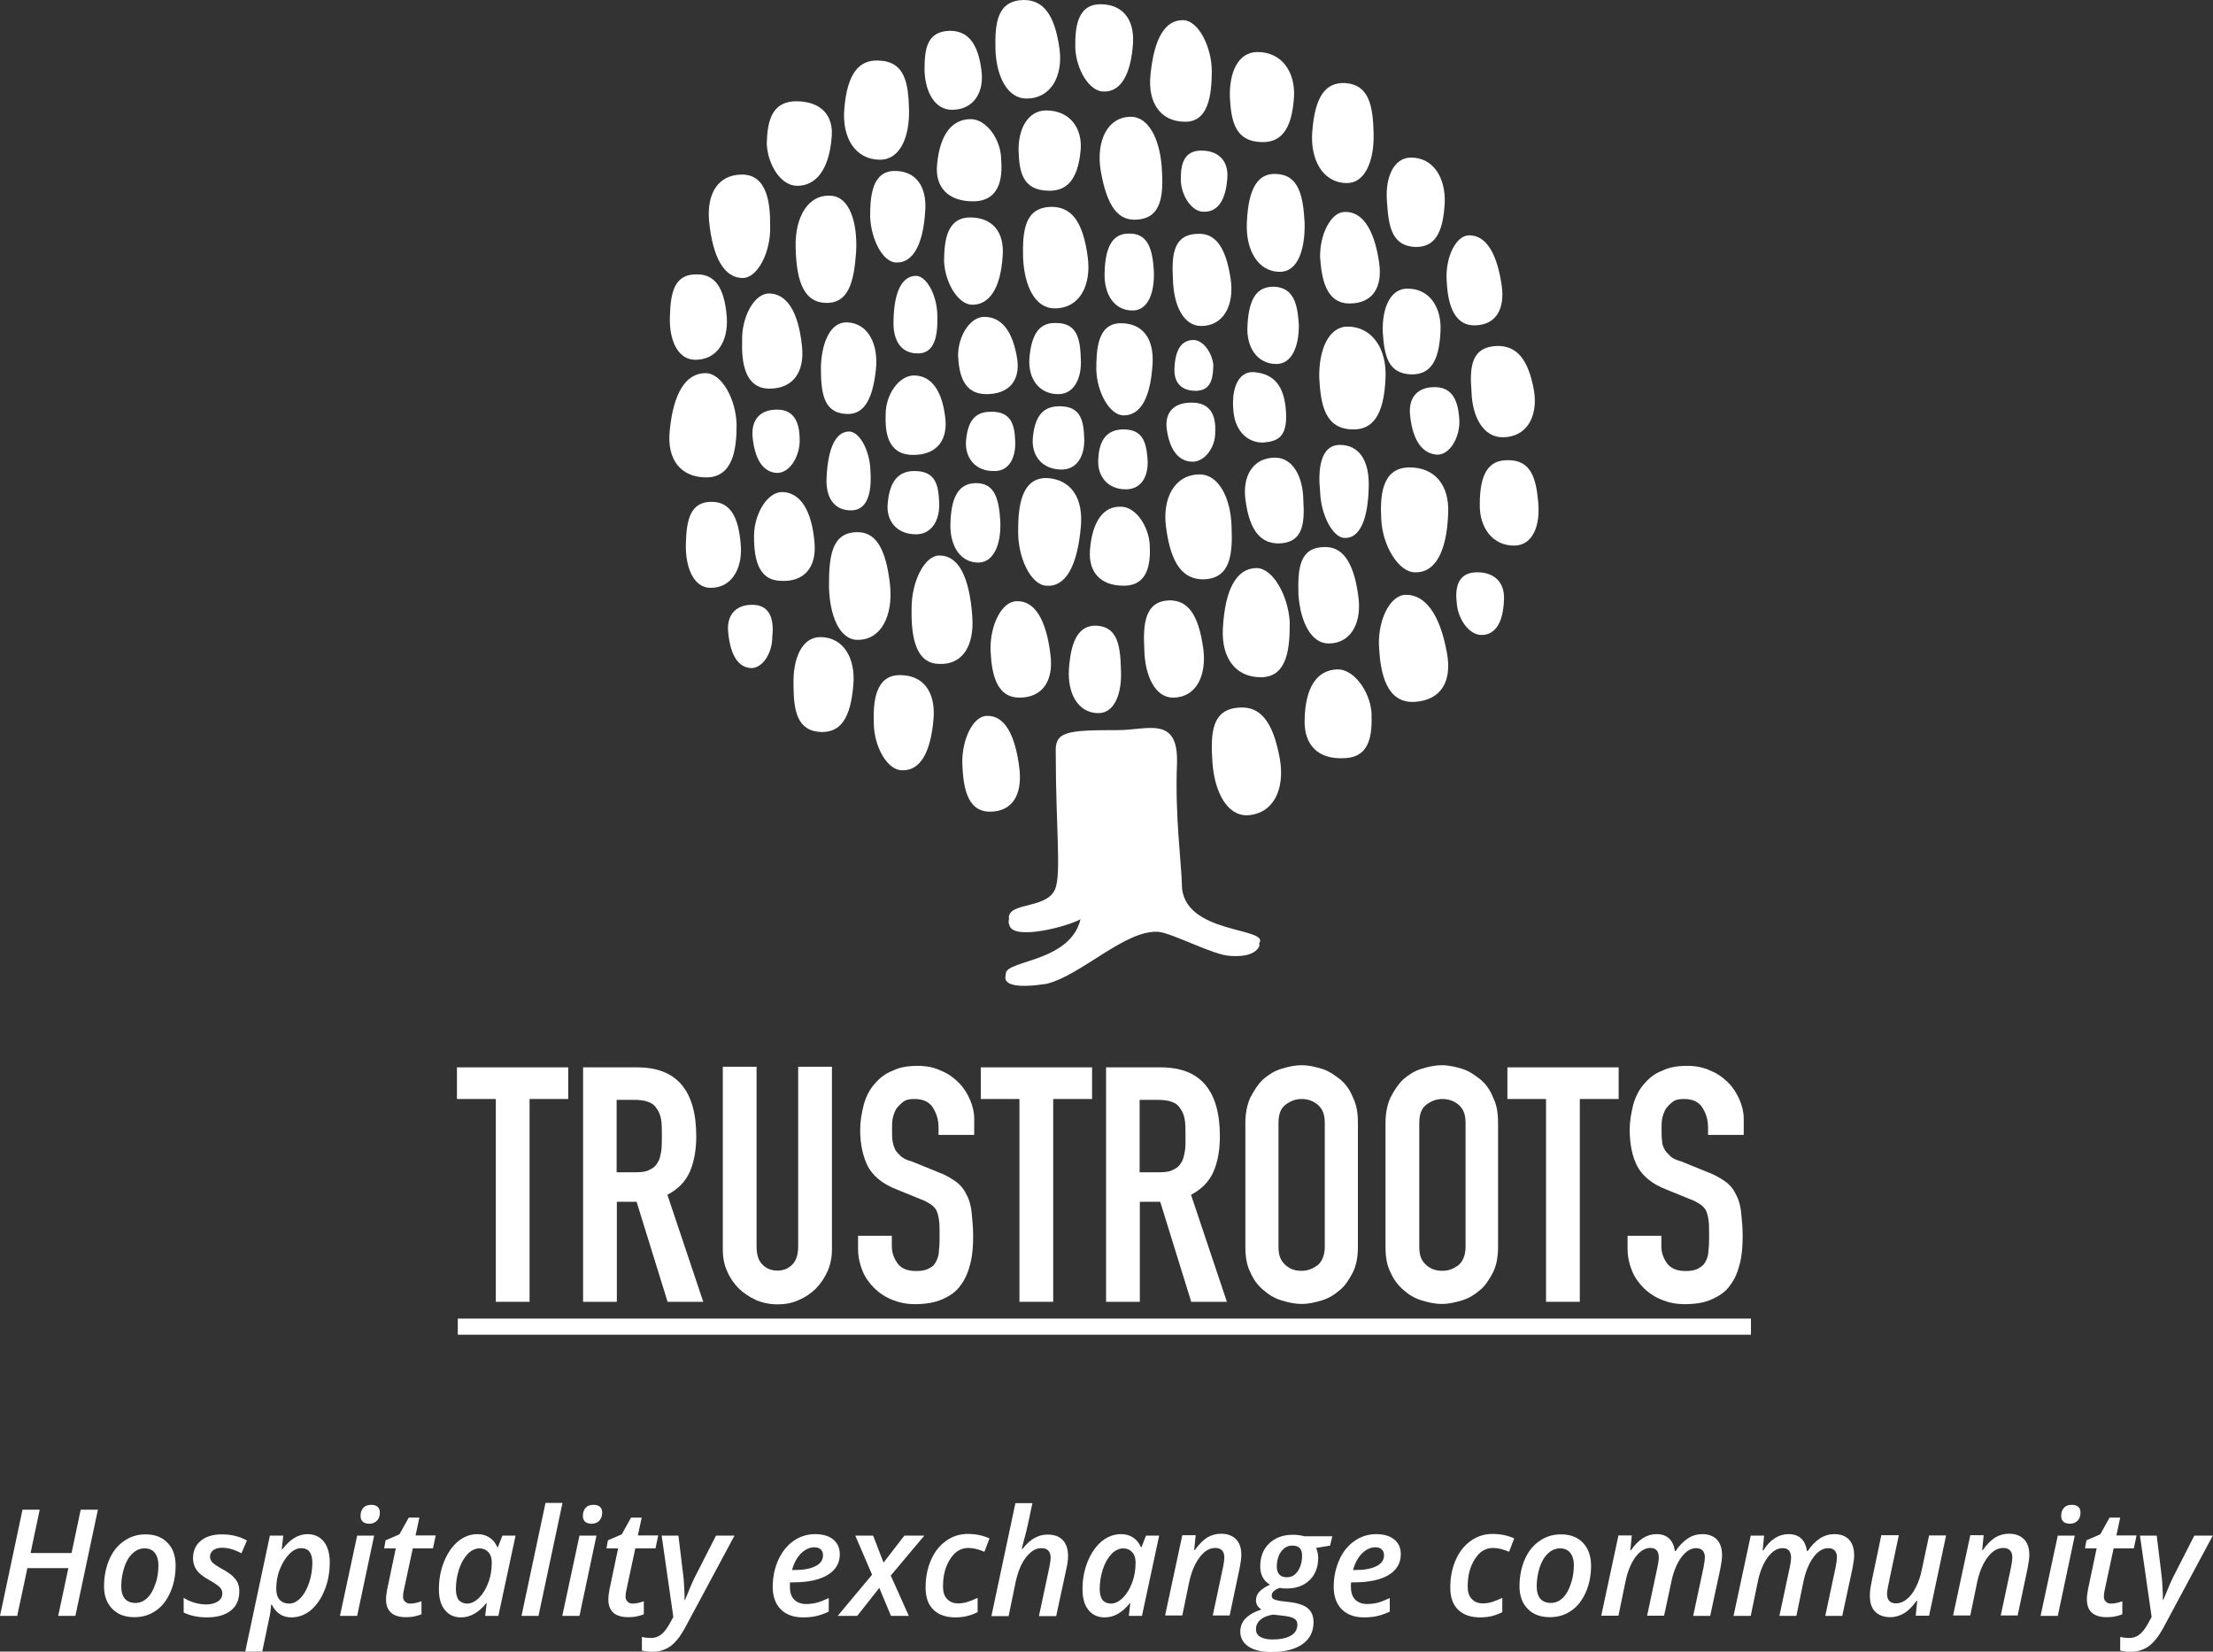 <?xml version="1.0" encoding="utf-8"?>
<!-- Generator: Adobe Illustrator 18.1.1, SVG Export Plug-In . SVG Version: 6.00 Build 0)  -->
<svg version="1.1" id="logo" xmlns="http://www.w3.org/2000/svg" xmlns:xlink="http://www.w3.org/1999/xlink" x="0px" y="0px"
	 viewBox="-218 74.1 1042.2 777.7" enable-background="new -218 74.1 1042.2 777.7" xml:space="preserve">
<rect x="-218" y="74.1" width="1042.2" height="777.7" fill="#333333" stroke="none"/>
<g>
	<path fill="#FFFFFF" d="M-182.5,835h-8.1l4.8-22.5h-19.3l-4.8,22.5h-8.1l10.6-50h8.1l-4.3,20.4h19.3l4.3-20.4h8.1L-182.5,835z"/>
	<path fill="#FFFFFF" d="M-135.3,811.3c0,4.6-0.8,8.8-2.5,12.6c-1.7,3.8-3.9,6.7-6.9,8.7c-2.9,2-6.2,3-10,3c-4.4,0-7.9-1.3-10.4-3.9
		c-2.6-2.6-3.9-6.2-3.9-10.6c0-4.5,0.8-8.7,2.4-12.5c1.6-3.8,3.9-6.7,6.9-8.8s6.3-3.2,10.2-3.2c4.4,0,7.9,1.3,10.4,4
		C-136.5,803.2-135.3,806.8-135.3,811.3z M-143.4,811c0-2.4-0.6-4.3-1.7-5.7c-1.1-1.4-2.7-2.1-4.8-2.1c-2.1,0-4,0.8-5.7,2.4
		c-1.7,1.6-3,3.8-3.9,6.6c-0.9,2.8-1.4,5.8-1.4,8.9c0,2.5,0.6,4.5,1.7,5.8c1.1,1.3,2.8,2,5,2c2.1,0,3.9-0.8,5.5-2.3
		c1.6-1.5,2.9-3.7,3.8-6.5C-143.8,817.4-143.4,814.4-143.4,811z"/>
	<path fill="#FFFFFF" d="M-105.3,823.4c0,3.9-1.3,7-4,9.1c-2.7,2.1-6.4,3.2-11.2,3.2c-4.3,0-8-0.8-11-2.3v-6.9
		c3.5,2.1,7,3.1,10.7,3.1c2.2,0,4-0.5,5.4-1.4c1.4-0.9,2.1-2.2,2.1-3.7c0-1.2-0.4-2.2-1.2-3c-0.8-0.8-2.4-1.9-4.8-3.3
		c-2.8-1.5-4.9-3.1-6-4.7c-1.2-1.6-1.8-3.5-1.8-5.6c0-3.5,1.2-6.3,3.7-8.3c2.4-2,5.7-3,9.9-3c4.5,0,8.4,1,11.8,2.9l-2.6,6
		c-3.2-1.7-6.2-2.6-9.1-2.6c-1.7,0-3,0.4-4.1,1.1c-1,0.8-1.6,1.8-1.6,3.1c0,1,0.4,1.9,1.1,2.7c0.8,0.8,2.3,1.8,4.6,3.1
		c2.4,1.3,4.1,2.5,5.1,3.5c1,1,1.8,2,2.3,3.1C-105.6,820.6-105.3,821.9-105.3,823.4z"/>
	<path fill="#FFFFFF" d="M-80.8,835.7c-4.1,0-7.2-2-9.2-6h-0.3c-0.2,2.2-0.4,4.3-0.9,6.3l-3.3,15.8h-8l11.6-54.6h6.3l-0.7,6.4h0.3
		c3.6-4.7,7.5-7.1,11.8-7.1c3.3,0,5.8,1.2,7.7,3.5c1.8,2.3,2.8,5.6,2.8,9.8c0,4.6-0.8,9-2.4,13c-1.6,4-3.8,7.2-6.5,9.5
		C-74.4,834.6-77.5,835.7-80.8,835.7z M-76.2,803.1c-1.8,0-3.7,0.9-5.5,2.7c-1.8,1.8-3.3,4.2-4.5,7.2c-1.2,3-1.7,6.1-1.7,9.3
		c0,2.2,0.5,3.9,1.6,5.1s2.6,1.8,4.5,1.8c1.9,0,3.7-0.9,5.4-2.7c1.7-1.8,3-4.2,4-7.2c1-3,1.5-6.1,1.5-9.4
		C-70.9,805.4-72.7,803.1-76.2,803.1z"/>
	<path fill="#FFFFFF" d="M-49.8,835h-8.1l8.1-37.8h8L-49.8,835z M-48.2,787.9c0-1.5,0.4-2.8,1.3-3.8s2.1-1.4,3.8-1.4
		c1.2,0,2.2,0.3,2.9,0.9s1.1,1.5,1.1,2.8c0,1.6-0.5,2.9-1.4,3.8c-0.9,0.9-2.1,1.4-3.6,1.4c-1.2,0-2.2-0.3-3-0.9
		C-47.8,790.1-48.2,789.2-48.2,787.9z"/>
	<path fill="#FFFFFF" d="M-24.7,829.2c1.5,0,3.3-0.4,5.2-1.1v6.1c-0.8,0.4-1.9,0.7-3.2,1s-2.7,0.4-4.1,0.4c-6.2,0-9.4-2.8-9.4-8.4
		c0-1.3,0.2-2.8,0.5-4.5l4.1-19.5h-5.5l0.7-3.8l6.5-2.8l4.4-7.9h5l-1.8,8.4h9.5l-1.3,6.1h-9.5l-4.2,19.6c-0.3,1.3-0.4,2.3-0.4,3.1
		c0,1,0.3,1.8,0.9,2.3C-26.7,828.9-25.9,829.2-24.7,829.2z"/>
	<path fill="#FFFFFF" d="M-0.9,835.7c-3.2,0-5.8-1.2-7.6-3.5c-1.9-2.3-2.8-5.6-2.8-9.8c0-4.6,0.8-8.9,2.4-12.9
		c1.6-4,3.8-7.2,6.5-9.5c2.8-2.3,5.8-3.5,9.2-3.5c2.2,0,4.1,0.5,5.7,1.6c1.6,1,2.8,2.5,3.7,4.5h0.3l2.1-5.4h6.2L16.7,835h-6.2l0.7-6
		H11C7.4,833.5,3.4,835.7-0.9,835.7z M2,829.2c1.9,0,3.7-0.9,5.5-2.6c1.8-1.8,3.3-4.1,4.4-7.1c1.2-3,1.7-6.2,1.7-9.7
		c0-2-0.5-3.6-1.6-4.8c-1.1-1.2-2.5-1.8-4.2-1.8c-1.9,0-3.8,0.9-5.5,2.6c-1.7,1.8-3.1,4.1-4.1,7.2s-1.5,6.1-1.5,9.4
		c0,2.3,0.5,4.1,1.4,5.2C-0.9,828.6,0.4,829.2,2,829.2z"/>
	<path fill="#FFFFFF" d="M35.6,835h-8l11.3-53.2h8L35.6,835z"/>
	<path fill="#FFFFFF" d="M54.9,835h-8.1l8.1-37.8h8L54.9,835z M56.5,787.9c0-1.5,0.4-2.8,1.3-3.8s2.1-1.4,3.8-1.4
		c1.2,0,2.2,0.3,2.9,0.9s1.1,1.5,1.1,2.8c0,1.6-0.5,2.9-1.4,3.8c-0.9,0.9-2.1,1.4-3.6,1.4c-1.2,0-2.2-0.3-3-0.9
		C56.9,790.1,56.5,789.2,56.5,787.9z"/>
	<path fill="#FFFFFF" d="M80,829.2c1.5,0,3.3-0.4,5.2-1.1v6.1c-0.8,0.4-1.9,0.7-3.2,1s-2.7,0.4-4.1,0.4c-6.2,0-9.4-2.8-9.4-8.4
		c0-1.3,0.2-2.8,0.5-4.5l4.1-19.5h-5.5l0.7-3.8l6.5-2.8l4.4-7.9h5l-1.8,8.4H92l-1.3,6.1h-9.5L77,822.8c-0.3,1.3-0.4,2.3-0.4,3.1
		c0,1,0.3,1.8,0.9,2.3C78,828.9,78.9,829.2,80,829.2z"/>
	<path fill="#FFFFFF" d="M93.6,797.2h7.9l2.2,18.1c0.2,1.4,0.4,3.4,0.5,6c0.2,2.6,0.2,4.6,0.2,6.2h0.2c2-4.9,3.5-8.5,4.6-10.7
		l10-19.6h8.7l-23.5,43.8c-2.1,3.8-4.3,6.5-6.7,8.3c-2.4,1.7-5.3,2.6-8.5,2.6c-1.7,0-3.4-0.2-4.9-0.6v-6.4c1.7,0.4,3.1,0.5,4.3,0.5
		c1.7,0,3.2-0.5,4.6-1.5c1.4-1,2.8-2.8,4.2-5.3l1.7-3.1L93.6,797.2z"/>
	<path fill="#FFFFFF" d="M160.2,835.7c-4.5,0-8-1.3-10.5-3.8c-2.5-2.5-3.8-6.1-3.8-10.6c0-4.5,0.9-8.7,2.6-12.6
		c1.8-3.9,4.2-6.9,7.2-9c3-2.1,6.4-3.2,10.1-3.2c3.7,0,6.5,0.8,8.6,2.5c2,1.7,3.1,4,3.1,7c0,4.1-1.9,7.4-5.7,9.7s-9.2,3.5-16.2,3.5
		h-1.5l-0.1,1.1v1c0,2.5,0.6,4.5,1.9,5.9c1.3,1.4,3.2,2.2,5.8,2.2c1.6,0,3.3-0.2,4.9-0.6c1.6-0.4,3.5-1.2,5.7-2.2v6.4
		c-2.2,1-4.2,1.7-6,2.1C164.5,835.5,162.4,835.7,160.2,835.7z M165.4,802.7c-2.2,0-4.2,1-6.2,2.9c-1.9,2-3.3,4.5-4.2,7.8h1
		c4.3,0,7.6-0.6,10-1.8c2.4-1.2,3.6-2.9,3.6-5.2c0-1.2-0.4-2.1-1.1-2.7C167.9,803,166.8,802.7,165.4,802.7z"/>
	<path fill="#FFFFFF" d="M196.1,821.8L185.7,835h-9.2l16.2-19.4l-7.9-18.4h8.4l4.9,12.7l9.8-12.7h9.4L201.5,816l8.5,19h-8.4
		L196.1,821.8z"/>
	<path fill="#FFFFFF" d="M232,835.7c-4.5,0-7.9-1.2-10.4-3.6c-2.5-2.4-3.7-5.9-3.7-10.4c0-4.7,0.8-9,2.5-12.9c1.7-3.9,4-6.9,7.1-9.1
		c3-2.2,6.5-3.3,10.3-3.3c3.7,0,7.1,0.7,10.2,2.1l-2.4,6.3c-2.8-1.2-5.3-1.8-7.6-1.8c-3.4,0-6.3,1.7-8.5,5.2
		c-2.3,3.5-3.4,7.8-3.4,13c0,2.5,0.6,4.5,1.9,5.8c1.3,1.4,3,2.1,5.3,2.1c1.7,0,3.3-0.3,4.7-0.8c1.5-0.5,2.9-1.1,4.4-1.8v6.7
		C239.2,834.9,235.7,835.7,232,835.7z"/>
	<path fill="#FFFFFF" d="M271.3,835l4.9-23c0.4-2.1,0.6-3.5,0.6-4.3c0-3.1-1.5-4.6-4.4-4.6c-2.6,0-4.9,1.4-7.2,4.3
		c-2.2,2.8-3.8,6.7-4.9,11.7l-3.3,16h-8.1l11.3-53.2h8l-1.9,9c-0.6,2.9-1.4,6.2-2.5,10l-0.6,2.6h0.3c1.9-2.4,3.8-4.2,5.8-5.2
		c1.9-1.1,3.9-1.6,6.1-1.6c3.1,0,5.5,0.9,7.1,2.6c1.7,1.8,2.5,4.3,2.5,7.6c0,1.7-0.3,3.7-0.8,5.9l-4.8,22.3H271.3z"/>
	<path fill="#FFFFFF" d="M302.2,835.7c-3.2,0-5.8-1.2-7.6-3.5c-1.9-2.3-2.8-5.6-2.8-9.8c0-4.6,0.8-8.9,2.4-12.9
		c1.6-4,3.8-7.2,6.5-9.5c2.8-2.3,5.8-3.5,9.2-3.5c2.2,0,4.1,0.5,5.7,1.6c1.6,1,2.8,2.5,3.7,4.5h0.3l2.1-5.4h6.2l-8.1,37.8h-6.2
		l0.7-6h-0.2C310.5,833.5,306.6,835.7,302.2,835.7z M305.2,829.2c1.9,0,3.7-0.9,5.5-2.6c1.8-1.8,3.3-4.1,4.4-7.1
		c1.2-3,1.7-6.2,1.7-9.7c0-2-0.5-3.6-1.6-4.8c-1.1-1.2-2.5-1.8-4.2-1.8c-1.9,0-3.8,0.9-5.5,2.6c-1.7,1.8-3.1,4.1-4.1,7.2
		s-1.5,6.1-1.5,9.4c0,2.3,0.5,4.1,1.4,5.2C302.2,828.6,303.5,829.2,305.2,829.2z"/>
	<path fill="#FFFFFF" d="M353.1,835l4.9-23c0.4-2.1,0.6-3.5,0.6-4.5c0-3-1.5-4.5-4.4-4.5c-1.6,0-3.3,0.6-4.9,1.9
		c-1.6,1.3-3,3.2-4.3,5.6c-1.3,2.5-2.2,5.2-2.9,8.3l-3.3,16h-8.1l8.1-37.8h6.3l-0.7,7h0.3c1.9-2.7,3.8-4.6,5.8-5.9
		c2-1.2,4.2-1.8,6.5-1.8c3.1,0,5.4,0.9,7.1,2.6c1.7,1.7,2.5,4.2,2.5,7.4c0,1.6-0.3,3.6-0.8,6.2l-4.7,22.3H353.1z"/>
	<path fill="#FFFFFF" d="M409.5,797.2l-1.1,4.7l-6.6,1.1c0.6,1.3,1,2.9,1,4.7c0,4.4-1.4,7.9-4.1,10.5c-2.7,2.6-6.3,3.9-10.9,3.9
		c-1.2,0-2.2-0.1-3.1-0.3c-2.5,0.9-3.8,2.1-3.8,3.6c0,0.9,0.4,1.5,1.1,1.8c0.7,0.3,1.8,0.6,3.1,0.8l4.3,0.5c4,0.5,6.9,1.5,8.6,3
		c1.7,1.5,2.6,3.6,2.6,6.4c0,4.5-1.7,7.9-5.2,10.4c-3.4,2.4-8.3,3.7-14.7,3.7c-4.6,0-8.2-0.9-10.8-2.6c-2.5-1.7-3.8-4.1-3.8-7
		c0-2.3,0.8-4.4,2.4-6.1c1.6-1.7,4.1-3.2,7.6-4.3c-1.7-1-2.6-2.5-2.6-4.3c0-1.6,0.5-2.9,1.6-4.1c1.1-1.1,2.7-2.3,5-3.3
		c-3.1-1.8-4.6-4.7-4.6-8.6c0-4.5,1.4-8.1,4.2-10.8s6.5-4.1,11.1-4.1c1.8,0,3.6,0.2,5.5,0.7H409.5z M381.5,834.4
		c-2.6,0.4-4.5,1.2-5.9,2.4c-1.4,1.2-2.1,2.7-2.1,4.5c0,1.5,0.6,2.7,1.9,3.5s3.2,1.3,5.8,1.3c3.7,0,6.6-0.6,8.7-1.8
		c2.1-1.2,3.1-3,3.1-5.3c0-1.2-0.5-2.1-1.5-2.7c-1-0.7-2.8-1.1-5.4-1.4L381.5,834.4z M390.7,801.9c-1.5,0-2.8,0.4-3.9,1.3
		c-1.1,0.9-2,2.1-2.6,3.6s-0.9,3.2-0.9,5c0,1.6,0.4,2.9,1.2,3.7c0.8,0.9,2,1.3,3.5,1.3c1.5,0,2.8-0.4,3.8-1.3s1.9-2.1,2.5-3.7
		c0.6-1.5,0.9-3.2,0.9-5.1C395.3,803.5,393.7,801.9,390.7,801.9z"/>
	<path fill="#FFFFFF" d="M424.4,835.7c-4.5,0-8-1.3-10.5-3.8s-3.8-6.1-3.8-10.6c0-4.5,0.9-8.7,2.6-12.6s4.2-6.9,7.2-9
		s6.4-3.2,10.1-3.2c3.7,0,6.5,0.8,8.6,2.5s3.1,4,3.1,7c0,4.1-1.9,7.4-5.7,9.7s-9.2,3.5-16.2,3.5h-1.5l-0.1,1.1v1
		c0,2.5,0.6,4.5,1.9,5.9s3.2,2.2,5.8,2.2c1.6,0,3.3-0.2,4.9-0.6c1.6-0.4,3.5-1.2,5.7-2.2v6.4c-2.2,1-4.2,1.7-6,2.1
		C428.7,835.5,426.6,835.7,424.4,835.7z M429.6,802.7c-2.2,0-4.2,1-6.2,2.9c-1.9,2-3.3,4.5-4.2,7.8h1c4.3,0,7.6-0.6,10-1.8
		c2.4-1.2,3.6-2.9,3.6-5.2c0-1.2-0.4-2.1-1.1-2.7C432.1,803,431,802.7,429.6,802.7z"/>
	<path fill="#FFFFFF" d="M479.1,835.7c-4.5,0-7.9-1.2-10.4-3.6c-2.5-2.4-3.7-5.9-3.7-10.4c0-4.7,0.8-9,2.5-12.9
		c1.7-3.9,4-6.9,7.1-9.1c3-2.2,6.5-3.3,10.3-3.3c3.7,0,7.1,0.7,10.2,2.1l-2.4,6.3c-2.8-1.2-5.3-1.8-7.6-1.8c-3.4,0-6.3,1.7-8.5,5.2
		c-2.3,3.5-3.4,7.8-3.4,13c0,2.5,0.6,4.5,1.9,5.8c1.3,1.4,3,2.1,5.3,2.1c1.7,0,3.3-0.3,4.7-0.8c1.5-0.5,2.9-1.1,4.4-1.8v6.7
		C486.3,834.9,482.9,835.7,479.1,835.7z"/>
	<path fill="#FFFFFF" d="M531.3,811.3c0,4.6-0.8,8.8-2.5,12.6c-1.7,3.8-3.9,6.7-6.9,8.7c-2.9,2-6.2,3-10,3c-4.4,0-7.9-1.3-10.4-3.9
		c-2.6-2.6-3.9-6.2-3.9-10.6c0-4.5,0.8-8.7,2.4-12.5c1.6-3.8,3.9-6.7,6.9-8.8s6.3-3.2,10.2-3.2c4.4,0,7.9,1.3,10.4,4
		C530,803.2,531.3,806.8,531.3,811.3z M523.2,811c0-2.4-0.6-4.3-1.7-5.7c-1.1-1.4-2.7-2.1-4.8-2.1c-2.1,0-4,0.8-5.7,2.4
		c-1.7,1.6-3,3.8-3.9,6.6c-0.9,2.8-1.4,5.8-1.4,8.9c0,2.5,0.6,4.5,1.7,5.8c1.1,1.3,2.8,2,5,2c2.1,0,3.9-0.8,5.5-2.3
		c1.6-1.5,2.9-3.7,3.8-6.5C522.7,817.4,523.2,814.4,523.2,811z"/>
	<path fill="#FFFFFF" d="M562.1,796.5c5,0,7.9,2.7,8.7,8h0.3c1.7-2.6,3.7-4.6,5.8-6c2.2-1.4,4.4-2,6.8-2c3,0,5.3,0.9,6.9,2.6
		c1.6,1.7,2.4,4.2,2.4,7.4c0,1.5-0.3,3.5-0.8,6.2l-4.8,22.3h-8l4.9-23c0.4-2.2,0.6-3.7,0.6-4.5c0-2.9-1.4-4.4-4.1-4.4
		c-2.5,0-4.8,1.4-6.9,4.2c-2.1,2.8-3.7,6.6-4.7,11.2l-3.5,16.4h-8l4.9-23c0.4-1.9,0.6-3.3,0.6-4.3c0-3.1-1.3-4.6-4-4.6
		c-2.5,0-4.8,1.4-7,4.3c-2.1,2.9-3.7,6.7-4.7,11.6l-3.3,16h-8.1l8.1-37.8h6.3l-0.7,7h0.3C553.5,799.1,557.5,796.5,562.1,796.5z"/>
	<path fill="#FFFFFF" d="M624.3,796.5c5,0,7.9,2.7,8.7,8h0.3c1.7-2.6,3.7-4.6,5.8-6c2.2-1.4,4.4-2,6.8-2c3,0,5.3,0.9,6.9,2.6
		c1.6,1.7,2.4,4.2,2.4,7.4c0,1.5-0.3,3.5-0.8,6.2l-4.8,22.3h-8l4.9-23c0.4-2.2,0.6-3.7,0.6-4.5c0-2.9-1.4-4.4-4.1-4.4
		c-2.5,0-4.8,1.4-6.9,4.2c-2.1,2.8-3.7,6.6-4.7,11.2L628,835h-8l4.9-23c0.4-1.9,0.6-3.3,0.6-4.3c0-3.1-1.3-4.6-4-4.6
		c-2.5,0-4.8,1.4-7,4.3c-2.1,2.9-3.7,6.7-4.7,11.6l-3.3,16h-8.1l8.1-37.8h6.3l-0.7,7h0.3C615.6,799.1,619.6,796.5,624.3,796.5z"/>
	<path fill="#FFFFFF" d="M676.2,797.2l-4.4,20.8c-0.7,3.2-1.1,5.4-1.1,6.6c0,3,1.4,4.5,4.3,4.5c1.6,0,3.3-0.6,4.9-1.9
		c1.6-1.3,3.1-3.1,4.3-5.6c1.3-2.4,2.2-5.2,2.9-8.5l3.4-16h8l-8,37.8h-6.3l0.7-7h-0.3c-1.9,2.6-3.8,4.6-5.8,5.8
		c-2,1.2-4.2,1.9-6.6,1.9c-3.1,0-5.4-0.9-7.1-2.6c-1.7-1.7-2.5-4.2-2.5-7.5c0-1.4,0.1-2.9,0.4-4.3c0.3-1.4,0.5-2.8,0.8-4.2l4.2-20
		H676.2z"/>
	<path fill="#FFFFFF" d="M724.2,835l4.9-23c0.4-2.1,0.6-3.5,0.6-4.5c0-3-1.5-4.5-4.4-4.5c-1.6,0-3.3,0.6-4.9,1.9
		c-1.6,1.3-3,3.2-4.3,5.6c-1.3,2.5-2.2,5.2-2.9,8.3l-3.3,16h-8.1l8.1-37.8h6.3l-0.7,7h0.3c1.9-2.7,3.8-4.6,5.8-5.9
		c2-1.2,4.2-1.8,6.5-1.8c3.1,0,5.4,0.9,7.1,2.6c1.7,1.7,2.5,4.2,2.5,7.4c0,1.6-0.3,3.6-0.8,6.2l-4.7,22.3H724.2z"/>
	<path fill="#FFFFFF" d="M751.1,835h-8.1l8.1-37.8h8L751.1,835z M752.7,787.9c0-1.5,0.4-2.8,1.3-3.8s2.1-1.4,3.8-1.4
		c1.2,0,2.2,0.3,2.9,0.9s1.1,1.5,1.1,2.8c0,1.6-0.5,2.9-1.4,3.8c-0.9,0.9-2.1,1.4-3.6,1.4c-1.2,0-2.2-0.3-3-0.9
		C753.1,790.1,752.7,789.2,752.7,787.9z"/>
	<path fill="#FFFFFF" d="M776.3,829.2c1.5,0,3.3-0.4,5.2-1.1v6.1c-0.8,0.4-1.9,0.7-3.2,1s-2.7,0.4-4.1,0.4c-6.2,0-9.4-2.8-9.4-8.4
		c0-1.3,0.2-2.8,0.5-4.5l4.1-19.5h-5.5l0.7-3.8l6.5-2.8l4.4-7.9h5l-1.8,8.4h9.5l-1.3,6.1h-9.5l-4.2,19.6c-0.3,1.3-0.4,2.3-0.4,3.1
		c0,1,0.3,1.8,0.9,2.3C774.2,828.9,775.1,829.2,776.3,829.2z"/>
	<path fill="#FFFFFF" d="M789.8,797.2h7.9l2.2,18.1c0.2,1.4,0.4,3.4,0.5,6c0.2,2.6,0.2,4.6,0.2,6.2h0.2c2-4.9,3.5-8.5,4.6-10.7
		l10-19.6h8.7l-23.5,43.8c-2.1,3.8-4.3,6.5-6.7,8.3c-2.4,1.7-5.3,2.6-8.5,2.6c-1.7,0-3.4-0.2-4.9-0.6v-6.4c1.7,0.4,3.1,0.5,4.3,0.5
		c1.7,0,3.2-0.5,4.6-1.5c1.4-1,2.8-2.8,4.2-5.3l1.7-3.1L789.8,797.2z"/>
	<g>
		<path fill="#FFFFFF" d="M15.5,591.6H-2.8v-14.9h52.4v14.9H31.4v95.5H15.5V591.6z"/>
		<path fill="#FFFFFF" d="M56.6,576.7h25.5c18.6,0,27.8,10.9,27.8,32.5c0,6.3-1,11.9-3,16.6c-2,4.6-5.6,8.3-10.6,10.9l16.9,50.4
			H96.4L81.8,640h-9.3v47.1H56.6V576.7z M72.5,626.1h9c2.7,0,5-0.3,6.6-1.3c1.7-0.7,3-2,3.6-3.3c1-1.3,1.3-3.3,1.7-5.3
			c0.3-2,0.3-4.6,0.3-7.3s0-5.3-0.3-7.3c-0.3-2-1-4-2-5.3c-1-1.7-2.3-2.7-4-3.3c-1.7-0.7-4-1-7-1h-8V626.1z"/>
		<path fill="#FFFFFF" d="M239.9,608.5H224v-3.6c0-3.6-1-6.6-2.7-9.3s-4.6-4-8.6-4c-2.3,0-4,0.3-5.3,1.3c-1.3,1-2.3,2-3.3,3.3
			c-0.7,1.3-1.3,2.7-1.7,4.6c-0.3,1.7-0.3,3.6-0.3,5.3c0,2.3,0,4,0.3,5.6c0.3,1.7,0.7,2.7,1.3,4c0.7,1,1.7,2,2.7,3
			c1.3,1,2.7,1.7,5,2.3l12.3,5c3.6,1.3,6.3,3,8.6,4.6c2.3,1.7,4,4,5,6.3c1.3,2.3,2,5.3,2.3,8.3c0.3,3.3,0.7,6.6,0.7,10.9
			c0,4.6-0.3,9-1.3,12.9c-1,4-2.3,7.3-4.6,10.3c-2,3-5,5-8.6,6.6s-8,2.3-12.9,2.3c-4,0-7.3-0.7-10.6-2c-3.3-1.3-6.3-3.3-8.6-5.6
			c-2.3-2.3-4.3-5-5.6-8.3c-1.3-3.3-2-6.6-2-10.3v-6h15.9v5c0,3,1,5.6,2.7,8s4.6,3.6,8.6,3.6c2.7,0,4.6-0.3,6.3-1.3
			c1.7-0.7,2.7-2,3.3-3.3c0.7-1.3,1.3-3,1.3-5.3c0.3-2,0.3-4.3,0.3-7c0-3,0-5.3-0.3-7.3s-0.7-3.3-1.3-4.6c-0.7-1-1.7-2-2.7-2.7
			c-1.3-0.7-2.7-1.7-4.6-2.3l-11.3-4.6c-7-2.7-11.3-6.6-13.6-10.9c-2.3-4.6-3.6-10.3-3.6-17.2c0-4,0.7-8,1.7-11.9c1-3.6,2.7-7,5-9.6
			c2.3-2.7,5-5,8.6-6.3c3.3-1.7,7.3-2.3,11.9-2.3c4,0,7.6,0.7,10.9,2.3c3.3,1.3,6,3.3,8.3,5.6s4,5,5.3,8c1.3,3,2,6,2,9v7.6H239.9z"
			/>
		<path fill="#FFFFFF" d="M262.1,591.6h-18.2v-14.9h52.4v14.9H278v95.5h-15.9V591.6z"/>
		<path fill="#FFFFFF" d="M303.2,576.7h25.5c18.6,0,27.8,10.9,27.8,32.5c0,6.3-1,11.9-3,16.6c-2,4.6-5.6,8.3-10.6,10.9l16.9,50.4
			H343L328.4,640h-9.6v47.1h-15.9V576.7H303.2z M319.1,626.1h9c2.7,0,5-0.3,6.6-1.3c1.7-0.7,3-2,3.6-3.3c1-1.3,1.3-3.3,1.7-5.3
			s0.3-4.6,0.3-7.3s0-5.3-0.3-7.3c-0.3-2-1-4-2-5.3c-1-1.7-2.3-2.7-4-3.3c-1.7-0.7-4-1-7-1h-8.3v34.1H319.1z"/>
		<path fill="#FFFFFF" d="M368.5,602.9c0-4.3,0.7-8.3,2.3-11.9c1.7-3.3,3.6-6.3,6-8.6c2.7-2.3,5.3-4,8.6-5s6.3-1.7,9.6-1.7
			s6.3,0.7,9.6,1.7s6,3,8.6,5c2.7,2.3,4.6,5,6,8.6c1.7,3.3,2.3,7.3,2.3,11.9v58.3c0,4.6-0.7,8.6-2.3,11.9c-1.7,3.3-3.6,6.3-6,8.3
			c-2.7,2.3-5.3,4-8.6,5c-3.3,1-6.3,1.7-9.6,1.7s-6.3-0.7-9.6-1.7c-3.3-1-6-2.7-8.6-5c-2.7-2.3-4.6-5-6-8.3
			c-1.7-3.3-2.3-7.3-2.3-11.9V602.9z M384.1,661.2c0,4,1,6.6,3.3,8.6c2.3,2,4.6,2.7,7.6,2.7c3,0,5.3-1,7.6-2.7
			c2-1.7,3.3-4.6,3.3-8.6v-58.3c0-4-1-6.6-3.3-8.6c-2-1.7-4.6-2.7-7.6-2.7c-3,0-5.3,1-7.6,2.7c-2.3,1.7-3.3,4.6-3.3,8.6V661.2z"/>
		<path fill="#FFFFFF" d="M434.5,602.9c0-4.3,0.7-8.3,2.3-11.9c1.7-3.3,3.6-6.3,6-8.6c2.7-2.3,5.3-4,8.6-5s6.3-1.7,9.6-1.7
			c3.3,0,6.3,0.7,9.6,1.7s6,3,8.6,5c2.7,2.3,4.6,5,6,8.6c1.7,3.3,2.3,7.3,2.3,11.9v58.3c0,4.6-0.7,8.6-2.3,11.9
			c-1.7,3.3-3.6,6.3-6,8.3c-2.7,2.3-5.3,4-8.6,5c-3.3,1-6.3,1.7-9.6,1.7c-3.3,0-6.3-0.7-9.6-1.7c-3.3-1-6-2.7-8.6-5s-4.6-5-6-8.3
			c-1.7-3.3-2.3-7.3-2.3-11.9V602.9z M450.4,661.2c0,4,1,6.6,3.3,8.6s4.6,2.7,7.6,2.7c3,0,5.3-1,7.6-2.7c2-1.7,3.3-4.6,3.3-8.6
			v-58.3c0-4-1-6.6-3.3-8.6c-2-1.7-4.6-2.7-7.6-2.7c-3,0-5.3,1-7.6,2.7c-2.3,1.7-3.3,4.6-3.3,8.6V661.2z"/>
		<path fill="#FFFFFF" d="M510.1,591.6h-18.2v-14.9h52.4v14.9H526v95.5h-15.9V591.6z"/>
		<path fill="#FFFFFF" d="M602.3,608.5h-15.9v-3.6c0-3.6-1-6.6-2.7-9.3s-4.6-4-8.6-4c-2.3,0-4,0.3-5.3,1.3c-1.3,1-2.3,2-3.3,3.3
			c-0.7,1.3-1.3,2.7-1.7,4.6c-0.3,1.7-0.3,3.6-0.3,5.3c0,2.3,0,4,0.3,5.6c0,1.7,0.7,2.7,1.3,4c0.7,1,1.7,2,2.7,3
			c1.3,1,2.7,1.7,5,2.3l12.3,5c3.6,1.3,6.3,3,8.6,4.6c2.3,1.7,4,4,5,6.3c1.3,2.3,2,5.3,2.3,8.3c0.3,3.3,0.7,6.6,0.7,10.9
			c0,4.6-0.3,9-1.3,12.9c-1,4-2.3,7.3-4.6,10.3c-2,3-5,5-8.6,6.6c-3.6,1.7-8,2.3-12.9,2.3c-4,0-7.3-0.7-10.6-2
			c-3.3-1.3-6.3-3.3-8.6-5.6s-4.3-5-5.6-8.3c-1.3-3.3-2-6.6-2-10.3v-6h15.9v5c0,3,1,5.6,2.7,8c1.7,2.3,4.6,3.6,8.6,3.6
			c2.7,0,4.6-0.3,6.3-1.3c1.7-1,2.7-2,3.3-3.3c0.7-1.3,1.3-3,1.3-5.3c0.3-2,0.3-4.3,0.3-7c0-3,0-5.3-0.3-7.3c-0.3-2-0.7-3.3-1.3-4.6
			c-0.7-1-1.7-2-2.7-2.7c-1.3-0.7-2.7-1.7-4.6-2.3l-11.3-4.6c-7-2.7-11.3-6.6-13.6-10.9s-3.6-10.3-3.6-17.2c0-4,0.7-8,1.7-11.9
			c1-3.6,2.7-7,5-9.6c2.3-2.7,5-5,8.6-6.3c3.3-1.7,7.3-2.3,11.9-2.3c4,0,7.6,0.7,10.9,2.3c3.3,1.3,6,3.3,8.3,5.6c2.3,2.3,4,5,5.3,8
			c1.3,3,2,6,2,9v7.6H602.3z"/>
		<path fill="#FFFFFF" d="M-2.4,702.7V695h609v7.6H-2.4z"/>
		<path fill="#FFFFFF" d="M329.1,492.1c0,24.2,52.4,20.2,45.4,28.5c-1,1.3-3.6,4.3-13.3,3.6c-7.6-0.3-26.9-10.6-33.5-11.3
			c-15.6-1.3-36.5,20.6-53,24.5c-13.3,2-19.9,0.7-19.2-3.6c1-6.3,31.8-5.3,35.5-26.9c-6.6,3.6-30.8,9.9-33.5,3.3
			c-5.6-13.6,39.5,0.7,30.8-28.8"/>
		<path fill="#FFFFFF" d="M308.5,417.9c13.9,0,28.5-7,27.8,15.6c-1,24.5,2,46.1,2.3,57c0,24.2,43.1,19.9,36.1,28.2
			c-1,1.3-3.6,4.3-13.3,3.6c-7.6-0.3-26.9-9.6-33.5-10.3c-15.6-1.3-36.5,19.6-53,23.9c-13.3,2-19.9,0.7-19.2-3.6
			c1-6.3,31.8-5.3,35.5-26.9c-6.6,3.6-30.8,9.9-33.5,3.3c-4.3-10.6,16.9-5.6,21.2-15.9c3-7.3,0.3-29.2,0.3-64.3
			C278.7,418.5,284.3,417.9,308.5,417.9L308.5,417.9z"/>
		<path fill="#FFFFFF" d="M168.3,374.1c10.9,0,16.6,9.9,15.6,22.2c-1.3,16.6-6.3,22.5-14.9,22.5c-11.6-0.3-13.3-9.9-13.3-22.5
			C155.4,384.1,159.7,374.1,168.3,374.1L168.3,374.1z"/>
		<path fill="#FFFFFF" d="M205.8,392c10.9,0,16.6,7.6,15.9,19.9c-1.3,16.6-6.3,25.2-14.9,24.9c-7,0-13.3-11.3-13.3-22.5
			C193.2,404.6,194.2,392,205.8,392L205.8,392z"/>
		<path fill="#FFFFFF" d="M265.4,120.5c11.6,0,17.2-10.6,15.6-23.2c-2.3-16.9-8-23.2-16.9-23.2c-12.3,0.3-13.6,10.3-13.3,23.2
			C251.2,110.2,256.5,120.5,265.4,120.5L265.4,120.5z"/>
		<path fill="#FFFFFF" d="M196.5,149.3c-11.9,0-17.9-10.6-16.9-23.5c1.3-17.2,7-23.5,15.9-23.2c12.6,0.3,14.3,10.3,14.6,23.2
			C210.4,138.7,205.8,149.3,196.5,149.3L196.5,149.3z"/>
		<path fill="#FFFFFF" d="M114.6,298.9c-11.9,0-18.6-8.3-17.2-21.9c1.7-17.9,7.6-27.2,16.9-27.2c7.6,0,14.3,12.3,14.6,24.2
			C128.9,284.9,127.5,298.9,114.6,298.9L114.6,298.9z"/>
		<path fill="#FFFFFF" d="M230.3,125.8c10.3,0,15.3-8.3,13.9-18.6c-1.7-13.6-7-18.6-14.9-18.6c-10.9,0.3-11.9,8.6-11.9,18.6
			C217.7,117.5,222.3,125.8,230.3,125.8L230.3,125.8z"/>
		<path fill="#FFFFFF" d="M248.2,456.3c10.3,0,15.3-7.6,13.9-20.2c-2-16.6-7.3-25.2-15.3-24.9c-6.6,0-11.9,11.3-11.6,22.5
			C235.6,443.4,236.9,456.3,248.2,456.3L248.2,456.3z"/>
		<path fill="#FFFFFF" d="M136.8,358.9c-8-0.3-12.6,4.6-11.9,12.6c1,10.9,4.6,16.9,10.9,17.2c5.3,0,9.9-7,9.9-14.6
			C146.4,367.8,145.8,359.2,136.8,358.9L136.8,358.9z"/>
		<path fill="#FFFFFF" d="M446.5,148.3c10.6,0,16.2,9.6,15.9,20.9c-0.7,15.6-5.3,21.2-13.6,21.2c-11.3-0.3-12.9-9.6-13.6-21.2
			C434.2,158,438.2,148.3,446.5,148.3L446.5,148.3z"/>
		<path fill="#FFFFFF" d="M300.3,76.1c10.3,0,15.9,7,15.3,18.2c-1,15.3-6,23.2-13.9,22.9c-6.6,0-12.9-10.3-13.3-20.6
			C288.3,87.7,289,76.1,300.3,76.1L300.3,76.1z"/>
		<path fill="#FFFFFF" d="M278.7,219.3c11.9,0,17.2-10.9,15.6-23.9c-2.3-17.6-8-23.9-17.2-23.9c-12.3,0.3-13.6,10.6-13.3,23.9
			C264.4,208.7,269.4,219.3,278.7,219.3L278.7,219.3z"/>
		<path fill="#FFFFFF" d="M238.9,176.5c10.6,0,16.2,7,15.3,18.2c-1,15.3-6.3,22.9-14.3,22.9c-6.6,0-12.9-10.3-13.3-20.6
			C226.7,188.1,227.6,176.5,238.9,176.5L238.9,176.5z"/>
		<path fill="#FFFFFF" d="M476.3,227.3c9.9,0,14.6-7.3,12.9-18.9c-2.3-15.6-7.6-23.5-15.3-23.5c-6.3,0-11.3,10.6-10.6,21.2
			C463.7,215,465.7,227.3,476.3,227.3L476.3,227.3z"/>
		<path fill="#FFFFFF" d="M416,160.3C404.7,160,399,149,400,136.1c1.3-17.2,6.6-23.2,15.3-22.9c11.6,0.7,13.3,10.9,13.6,23.9
			C429.2,150.3,424.6,160.6,416,160.3L416,160.3z"/>
		<path fill="#FFFFFF" d="M458.4,256.4c-9-0.3-13.3,5-12.3,13.6c1.3,11.9,6,17.9,12.9,18.2c5.6,0,10.3-7.6,10.3-15.6
			C469,266,467.7,256.8,458.4,256.4L458.4,256.4z"/>
		<path fill="#FFFFFF" d="M344,263.7c-9-0.3-13.3,4.3-12.6,11.9c1.3,10.3,5.6,15.9,12.3,15.9c5.6,0,10.6-6.6,10.6-13.6
			C354.6,272,353.6,264.1,344,263.7L344,263.7z"/>
		<path fill="#FFFFFF" d="M116.3,350.9c9.9,0.3,15.3-8.6,14.6-19.6c-1-14.9-5.6-20.6-13.3-20.9c-10.6-0.3-12.3,8.6-12.6,19.6
			C104.7,341.3,108.6,350.6,116.3,350.9L116.3,350.9z"/>
		<path fill="#FFFFFF" d="M445.8,294.2c11.9,0,18.9,8.3,18.2,21.9c-0.7,18.2-6.3,27.8-15.6,27.5c-7.6,0-15.3-12.3-15.9-24.9
			C431.9,308.1,432.5,294.2,445.8,294.2L445.8,294.2z"/>
		<path fill="#FFFFFF" d="M489.6,280c11.6,0,16.6-9.9,14.9-21.5c-2.7-15.9-8.6-21.5-17.2-21.5c-12.3,0.3-13.3,9.6-12.3,21.5
			C475.3,270.4,480.6,280,489.6,280L489.6,280z"/>
		<path fill="#FFFFFF" d="M369.5,458c12.3-0.7,17.6-12.3,15.3-26.2c-3.3-18.6-9.6-25.2-19.2-24.5c-12.9,0.7-13.6,11.9-12.6,25.9
			C354,447.1,359.9,458.3,369.5,458L369.5,458z"/>
		<path fill="#FFFFFF" d="M448.1,404.6c12.3-0.7,17.9-9.3,15.3-23.2c-3.3-18.2-10.3-27.5-19.6-27.2c-7.6,0.3-13.3,12.9-12.3,25.5
			C432.2,391,434.9,405.3,448.1,404.6L448.1,404.6z"/>
		<path fill="#FFFFFF" d="M477,343.6c8.6-0.3,13.6,4.6,13.3,12.6c-0.3,10.9-4,16.9-10.6,16.9c-5.6,0-10.9-7-11.6-14.6
			C467.3,352.2,467.7,344,477,343.6L477,343.6z"/>
		<path fill="#FFFFFF" d="M495.5,331c-10.6,0.3-16.9-8.6-16.6-19.6c0-14.9,4.6-20.6,12.9-20.6c11.3-0.3,13.6,8.6,14.6,19.6
			C507.5,321.7,503.8,330.7,495.5,331L495.5,331z"/>
		<path fill="#FFFFFF" d="M415,431.1c-12.3,0.7-18.9-6.3-18.6-17.9c0.3-15.3,5.6-23.5,15.3-23.9c7.6-0.3,15.3,9.9,16.2,20.2
			C428.2,418.9,427.9,430.8,415,431.1L415,431.1z"/>
		<path fill="#FFFFFF" d="M413,283.6c9,0,13.9,7.3,13.6,19.6c-0.3,16.2-4.6,24.5-11.3,24.2c-5.6,0-11.3-10.9-11.6-21.9
			C402.7,296.2,403.4,283.6,413,283.6L413,283.6z"/>
		<path fill="#FFFFFF" d="M374.2,98.6c11.6,0,17.9,9.6,17.2,21.2c-1,15.6-6.3,21.5-15.3,21.2c-12.3-0.3-14.3-9.6-14.9-21.2
			C360.9,107.9,365.2,98.6,374.2,98.6L374.2,98.6z"/>
		<path fill="#FFFFFF" d="M173.6,166.3c-10.9-1-17.2,9.9-16.9,23.9c0.3,18.6,5,25.9,13.6,26.5c11.6,0.7,13.9-10.3,14.9-24.2
			C185.9,178.5,181.9,166.9,173.6,166.3L173.6,166.3z"/>
		<path fill="#FFFFFF" d="M131.5,156.3c-10.9,0-16.6,8.3-15.6,21.5c1.7,17.9,7.3,27.2,15.9,27.2c7,0,13.3-12.3,12.9-24.5
			C144.8,170.2,143.4,156.3,131.5,156.3L131.5,156.3z"/>
		<path fill="#FFFFFF" d="M444.8,210c10.6,0,16.2,9,15.6,20.2c-0.7,14.9-5.3,20.2-13.6,20.2c-11.3-0.3-12.9-9-13.6-20.2
			C432.9,219,436.8,210,444.8,210L444.8,210z"/>
		<path fill="#FFFFFF" d="M157,121.8c11.6,0,17.9,6.6,16.6,17.6c-1.3,14.6-7.3,22.2-16.2,22.2c-7.6,0-13.9-9.9-14.3-19.9
			C143.4,133.1,144.4,121.8,157,121.8L157,121.8z"/>
		<path fill="#FFFFFF" d="M334.4,402.6c10.9,0,15.9-10.3,14.3-22.9c-2.3-16.9-7.6-22.9-15.9-22.9c-11.3,0.3-12.6,10.3-11.9,22.9
			C321.1,392.4,326.1,402.6,334.4,402.6L334.4,402.6z"/>
		<path fill="#FFFFFF" d="M262.1,402.6c10.9,0,16.2-8,14.6-20.2c-2-16.9-7.6-25.5-15.9-25.2c-7,0-12.6,11.3-12.3,22.9
			C248.9,389.7,250.5,402.6,262.1,402.6L262.1,402.6z"/>
		<path fill="#FFFFFF" d="M299.3,409.9c-9.6,0-14.6-9.3-13.9-20.6c1-14.9,5.3-20.6,12.6-20.6c10.3,0.3,11.6,9.3,11.9,20.6
			C310.5,400.6,306.9,409.9,299.3,409.9L299.3,409.9z"/>
		<path fill="#FFFFFF" d="M375.8,393c-11.9,0-18.6-9-17.9-22.9c1-18.9,6.6-28.5,15.9-28.5c7.6,0,14.9,12.9,15.6,25.5
			C389.4,378.1,388.8,393,375.8,393L375.8,393z"/>
		<path fill="#FFFFFF" d="M185.9,375.4c11.3,0,16.6-11.6,15.3-25.5c-2-18.6-7.3-25.5-15.9-25.2c-11.6,0.3-12.9,11.3-12.9,25.2
			C172.6,363.8,177.3,375.4,185.9,375.4L185.9,375.4z"/>
		<path fill="#FFFFFF" d="M144.4,257.1c10.9,0,16.6-7.6,15.3-19.9c-1.7-16.6-7.3-24.9-15.6-24.9c-7,0-12.9,11.3-12.6,22.2
			C131.2,244.2,132.5,257.1,144.4,257.1L144.4,257.1z"/>
		<path fill="#FFFFFF" d="M347.7,145c8.3,0,12.9,5,12.3,12.9c-0.7,10.6-4.6,16.2-11.3,15.9c-5.3,0-10.3-7.3-10.6-14.6
			C338,153,338.7,145,347.7,145L347.7,145z"/>
		<path fill="#FFFFFF" d="M384.8,202.1c-10.6,0-16.2-10.6-15.6-23.2c0.7-16.9,5.6-23.2,13.6-22.9c10.9,0.3,12.9,10.3,13.6,22.9
			C396.7,191.8,393.1,202.1,384.8,202.1L384.8,202.1z"/>
		<path fill="#FFFFFF" d="M240.2,168.9c-11.6,0-17.9-6.6-16.9-17.2c1.3-14.3,7-21.5,15.9-21.5c7.3,0,14.3,9.6,14.3,19.2
			C254.2,158,252.8,168.9,240.2,168.9L240.2,168.9z"/>
		<path fill="#FFFFFF" d="M224,386.7c10.9,0.7,16.9-8,15.9-22.2c-1.3-18.9-6.6-28.8-15.3-28.8c-7-0.3-13.3,11.9-13.3,24.9
			C211.1,371.8,212.4,386.4,224,386.7L224,386.7z"/>
		<path fill="#FFFFFF" d="M339.4,131.4c-10.9-0.3-16.9-9-15.6-21.9c1.7-17.6,7-26.2,15.6-25.9c7,0.3,13.3,12.6,13.3,24.2
			C352.6,118.5,351.3,132.1,339.4,131.4L339.4,131.4z"/>
		<path fill="#FFFFFF" d="M347,297.5c-11.9,0-17.6,11.3-15.9,24.5c2.3,18.2,8.3,24.9,17.6,24.9c12.6-0.3,13.9-11.3,13.3-24.9
			C361.6,308.5,355.9,297.5,347,297.5L347,297.5z"/>
		<path fill="#FFFFFF" d="M416.6,227.9c11.9,0,18.6,10.9,17.9,24.2c-0.7,17.9-6.3,24.5-15.6,24.2c-12.6-0.3-14.9-10.9-15.6-24.2
			C403,238.9,407.7,227.9,416.6,227.9L416.6,227.9z"/>
		<path fill="#FFFFFF" d="M382.5,289.6c-10.6,0-15.6,9-13.9,20.2c2,14.9,7.6,20.2,15.6,20.2c11.3-0.3,12.3-9,11.6-20.2
			C395.7,298.5,390.8,289.6,382.5,289.6L382.5,289.6z"/>
		<path fill="#FFFFFF" d="M311.2,349.9c-10.9,0-16.6-6.3-15.9-16.6c1-13.6,6.3-20.9,14.6-20.6c7,0,13.3,9.3,13.6,18.6
			C323.8,339.3,322.8,349.9,311.2,349.9L311.2,349.9z"/>
		<path fill="#FFFFFF" d="M180.9,225.9c9.9,0.3,14.9,10.3,13.6,22.2c-1.7,15.9-6.6,21.5-14.3,20.9c-10.6-0.7-11.6-10.3-11.6-22.2
			C169,234.9,173.3,225.6,180.9,225.9L180.9,225.9z"/>
		<path fill="#FFFFFF" d="M213.4,325.7c-9.3,0-14.3-6.6-13.3-14.9c1-10.9,5.6-14.9,12.6-14.9c9.9,0,11.3,6.6,11.6,14.9
			C224.7,319.1,220.7,325.7,213.4,325.7L213.4,325.7z"/>
		<path fill="#FFFFFF" d="M275.1,299.2c11.3,0.7,17.2,9.3,15.9,23.2c-1.7,18.6-7.3,28.2-16.2,27.5c-7.3-0.3-13.6-13.3-13.3-26.2
			C261.5,313.1,262.8,298.9,275.1,299.2L275.1,299.2z"/>
		<path fill="#FFFFFF" d="M148.7,267c-8.6-0.3-12.9,4.6-12.3,12.6c1,10.9,5,16.9,11.6,17.2c5.6,0,10.3-7,10.6-14.6
			C158.7,276,157.7,267.4,148.7,267L148.7,267z"/>
		<path fill="#FFFFFF" d="M109,243.5c10.6,0.3,15.9-8.6,15.3-19.6c-1-14.9-6-20.6-13.9-20.6c-10.9-0.3-12.6,8.6-12.9,19.6
			C97,233.9,101,243.2,109,243.5L109,243.5z"/>
		<path fill="#FFFFFF" d="M149.7,347.6c10.9,0.7,16.9-6.3,15.9-17.9c-1.3-15.3-6.6-23.5-14.9-23.9c-7-0.3-13.3,9.6-13.6,20.2
			C137.1,335.3,138.1,347.3,149.7,347.6L149.7,347.6z"/>
		<path fill="#FFFFFF" d="M407.7,377.1c10.9,0,15.9-10.3,13.9-22.9c-2.3-16.6-8-22.9-16.2-22.5c-11.3,0.3-12.3,9.9-11.9,22.5
			C394.4,366.8,399.4,377.1,407.7,377.1L407.7,377.1z"/>
		<path fill="#FFFFFF" d="M417.6,217c10.6,0,15.6-7.3,13.9-19.2c-2.3-15.9-8-24.2-16.2-23.9c-6.6,0-11.9,10.9-11.6,21.5
			C404.4,204.4,406,217,417.6,217L417.6,217z"/>
		<path fill="#FFFFFF" d="M203.4,154.6c9.9,0,15.3,7.3,14.3,19.2c-1,15.9-6,24.2-13.6,23.9c-6.3,0-11.9-10.9-12.3-21.5
			C191.8,166.9,192.5,154.6,203.4,154.6L203.4,154.6z"/>
		<path fill="#FFFFFF" d="M314.2,129.1c-10.9,0.3-15.9,11.6-13.9,24.9c3,17.9,8.6,24.2,17.2,23.5c11.6-0.7,12.6-11.6,11.6-24.9
			C328.1,139.4,322.8,128.8,314.2,129.1L314.2,129.1z"/>
		<path fill="#FFFFFF" d="M183.2,314.4c-8,0.3-12.6-5.6-11.9-15.9c0.7-13.6,4.3-20.9,10.3-21.2c5-0.3,9.9,8.6,10.3,17.9
			C192.5,303.2,191.8,314.1,183.2,314.4L183.2,314.4z"/>
		<path fill="#FFFFFF" d="M274.7,126.1c11.3,0,17.2,8.6,16.2,18.9c-1.3,13.9-6.6,19.2-15.3,18.9c-11.9-0.3-13.6-8.6-13.9-18.9
			C261.5,134.8,266.1,126.1,274.7,126.1L274.7,126.1z"/>
		<path fill="#FFFFFF" d="M243.2,339c-9,0.3-13.9-8-13.6-18.2c0.3-13.9,4.6-18.9,11.6-19.2c9.6-0.3,11.3,8,11.9,18.2
			C253.5,330,250.2,338.6,243.2,339L243.2,339z"/>
		<path fill="#FFFFFF" d="M347.7,227.6c10.6,0,15.6-9.9,13.9-21.9c-2.3-15.9-7.6-21.9-15.6-21.5c-11.3,0.3-12.3,9.6-11.6,21.5
			C334.7,218,339.4,227.6,347.7,227.6L347.7,227.6z"/>
		<path fill="#FFFFFF" d="M246.5,259.7c10.6,0,15.9-6.3,14.6-16.2c-2-13.3-7.3-20.2-15.6-20.2c-6.6,0-12.3,9-12.3,18.2
			C233.6,249.5,235.3,259.7,246.5,259.7L246.5,259.7z"/>
		<path fill="#FFFFFF" d="M280.4,259.7c-9.3,0-14.3-7.6-13.6-16.9c1-12.3,5.3-16.9,12.6-16.6c9.9,0,11.3,7.6,11.6,16.6
			C291.6,252.4,287.7,259.7,280.4,259.7L280.4,259.7z"/>
		<path fill="#FFFFFF" d="M211.4,288.3c10.9,0.3,16.6-6,15.9-16.2c-1.3-13.9-6.6-21.2-14.9-21.2c-7,0-13.3,9-13.3,18.2
			C198.8,277.3,199.8,287.9,211.4,288.3L211.4,288.3z"/>
		<path fill="#FFFFFF" d="M383.1,245.5c-9.3,0-14.3-8.3-13.6-18.2c0.7-13.6,5-18.2,12.3-18.2c9.6,0.3,11.3,8.3,11.9,18.2
			C393.7,237.2,390.4,245.5,383.1,245.5L383.1,245.5z"/>
		<path fill="#FFFFFF" d="M214.7,240.5c-8,0.3-12.3-5.6-11.9-15.6c0.3-13.6,4-20.6,10.3-20.9c5-0.3,9.9,8.6,10.3,17.6
			C223.7,229.6,223.3,240.2,214.7,240.5L214.7,240.5z"/>
		<path fill="#FFFFFF" d="M315.8,220.3c-9,0.3-13.9-7.6-13.6-17.6c0.3-13.3,4.3-18.6,11.3-18.6c9.3-0.3,11.3,7.6,11.9,17.6
			C325.8,211.7,322.8,220,315.8,220.3L315.8,220.3z"/>
		<path fill="#FFFFFF" d="M309.9,226.3c10.3,0,15.6,7.3,14.9,19.2c-1,15.9-5.6,24.2-13.6,24.2c-6.6,0-12.6-10.9-12.9-21.5
			C298.3,238.5,298.9,226.3,309.9,226.3L309.9,226.3z"/>
		<path fill="#FFFFFF" d="M282,295.2c-9.3,0-14.3-6.6-13.6-14.9c1-10.9,5.3-14.9,12.6-14.9c9.9,0,11.3,6.6,11.6,14.9
			C293,288.6,289.3,295.2,282,295.2L282,295.2z"/>
		<path fill="#FFFFFF" d="M250.5,295.9c-9,0.3-13.9-6-13.6-13.6c0.7-10.3,4.6-14.3,11.6-14.3c9.6-0.3,11.3,6,11.6,13.6
			C260.5,289.6,257.2,295.9,250.5,295.9L250.5,295.9z"/>
		<path fill="#FFFFFF" d="M362.9,268c-1.3-12.6,3.3-19.6,10.3-18.6c9.3,1,13.3,7,14.3,16.9c1.3,13.6-3.6,15.6-10.6,16.2
			C369.9,282.6,363.9,277.6,362.9,268L362.9,268z"/>
		<path fill="#FFFFFF" d="M345.7,258.1c-7,0.3-10.9-3.6-10.6-10.3c0.3-9,3.3-13.6,9-13.6c4.3,0,8.6,5.6,9.3,11.6
			C353.3,250.8,353,257.8,345.7,258.1L345.7,258.1z"/>
		<path fill="#FFFFFF" d="M312.8,304.5c-9,0.3-13.9-6-13.6-13.6c0.3-10.3,4.6-14.3,11.3-14.6c9.6-0.3,11.3,6,11.9,13.6
			C323.1,297.9,319.8,304.2,312.8,304.5L312.8,304.5z"/>
		<g>
			<path fill="#FFFFFF" d="M173.8,662.5c0,3.6-0.7,7-2,10.1c-1.4,3.1-3.2,5.8-5.5,8.2c-2.3,2.3-5.1,4.2-8.2,5.5c-3.1,1.4-6.4,2-10,2
				c-3.5,0-6.9-0.7-10-2c-3.1-1.4-5.8-3.2-8.2-5.5c-2.3-2.3-4.2-5.1-5.5-8.2c-1.4-3.1-2-6.5-2-10.1v-86.1h15.9v84.5
				c0,4,0.9,6.9,2.8,8.7c1.9,1.9,4.2,2.8,7,2.8c2.8,0,5.1-0.9,7-2.8c1.9-1.9,2.8-4.8,2.8-8.7v-84.5h15.9V662.5z"/>
		</g>
	</g>
</g>
</svg>
